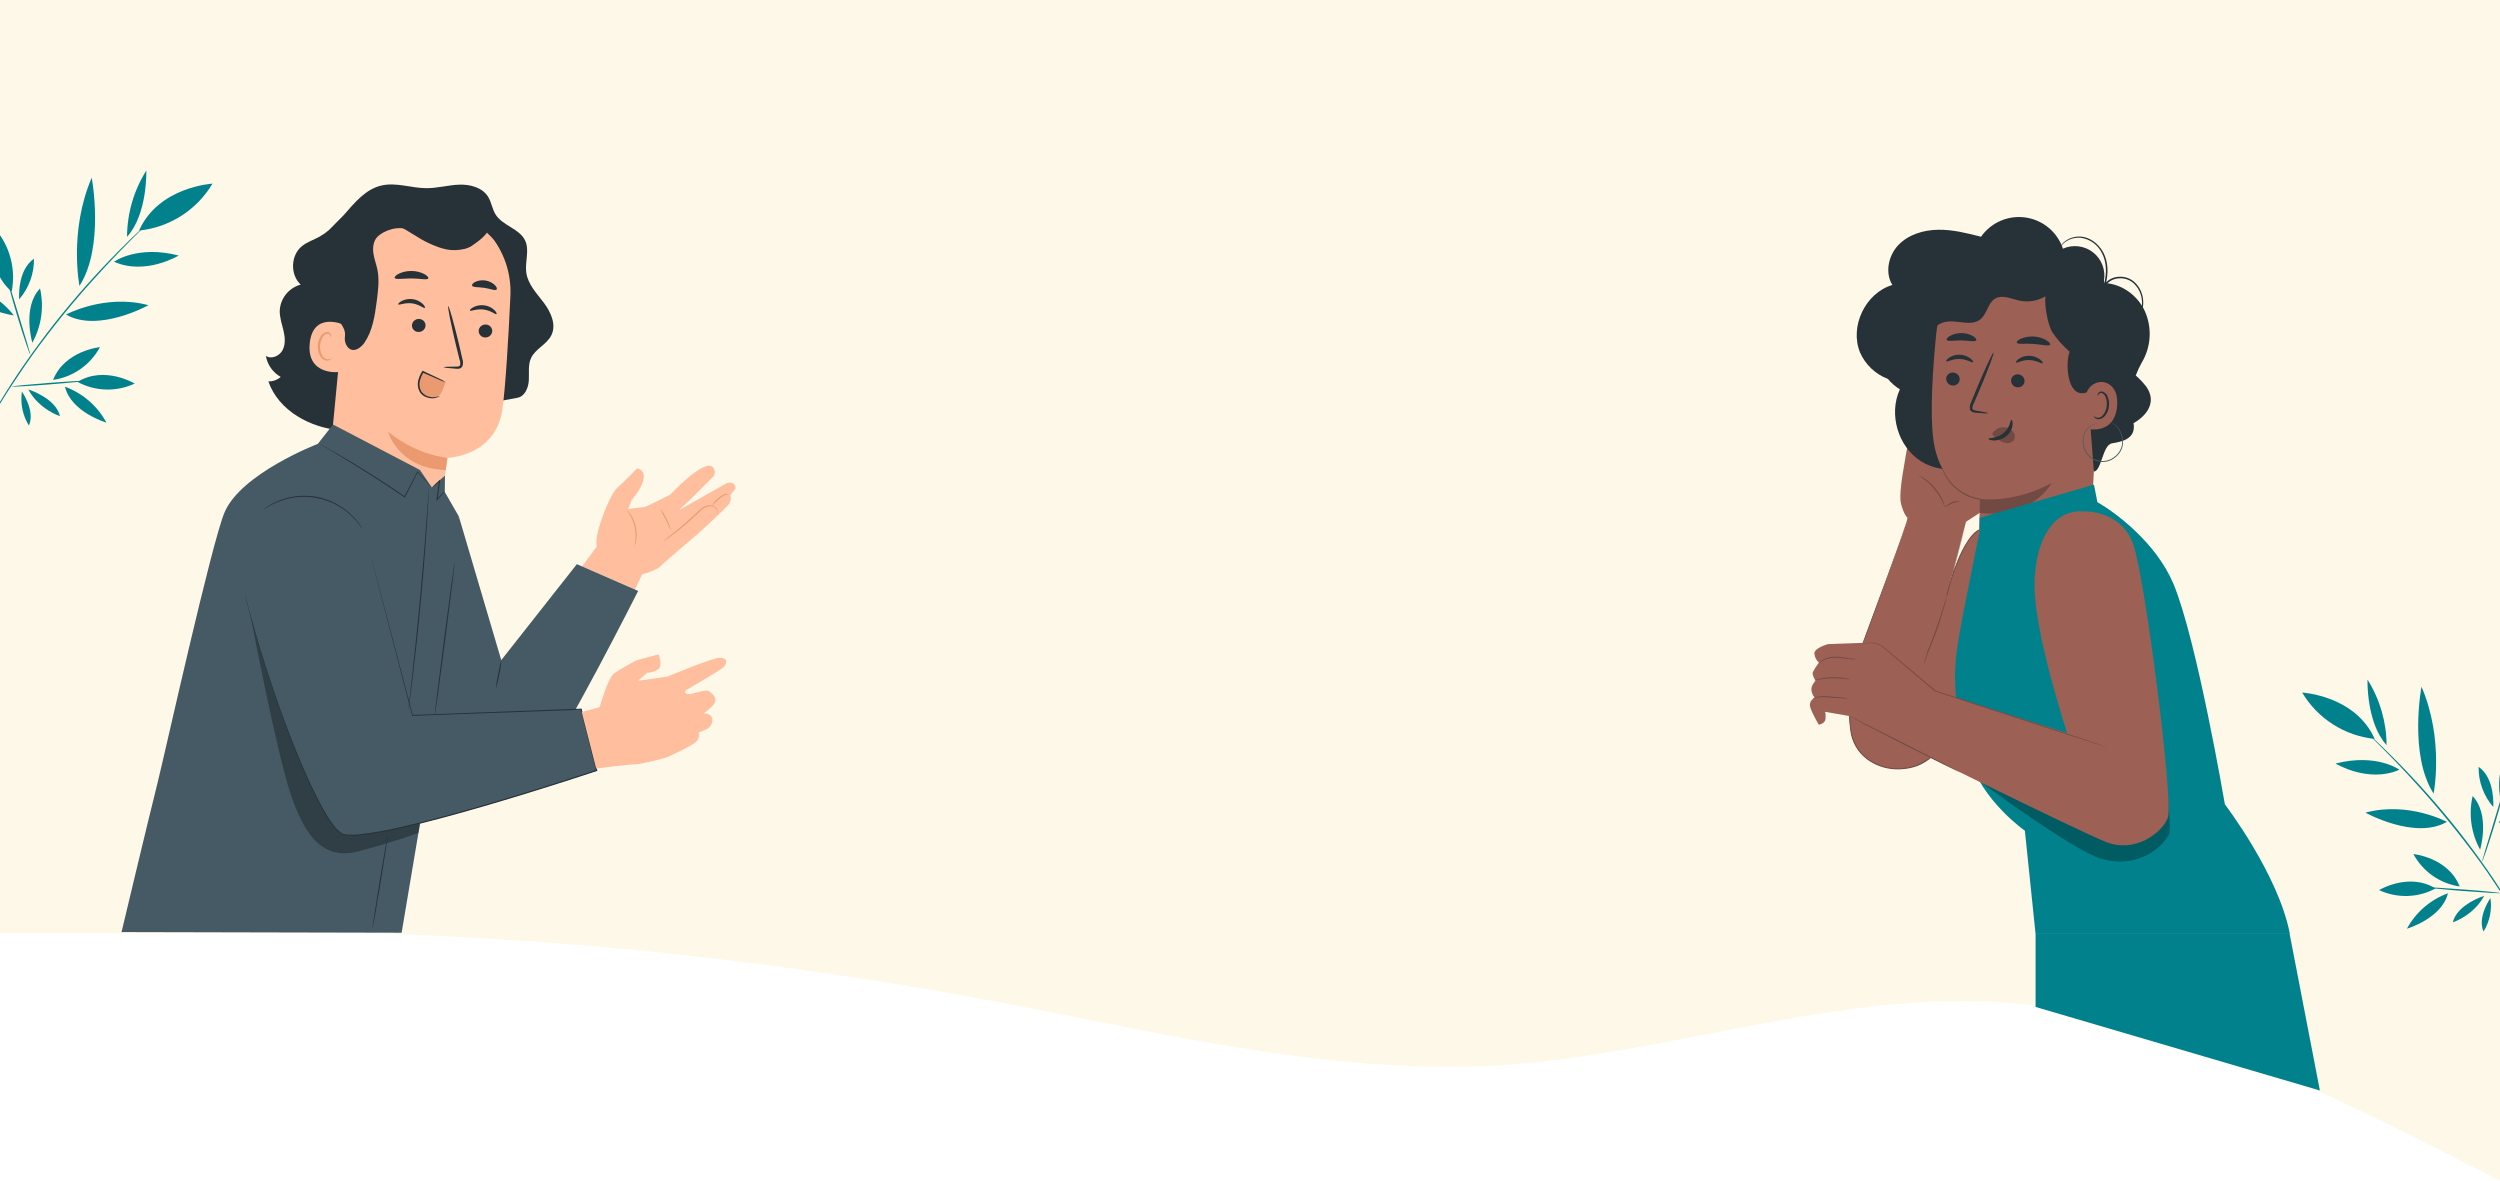 <svg width="1152" height="544" viewBox="0 0 1152 544" fill="none" xmlns="http://www.w3.org/2000/svg">
<path opacity="0.15" fill-rule="evenodd" clip-rule="evenodd" d="M1152 0H0V428V430H172.152C191.141 430.687 210.77 431.609 230.4 432.848C307.2 437.516 384 447.484 460.8 461.848C472.816 464.138 484.831 466.536 496.847 468.933C561.631 481.859 626.416 494.785 691.2 490.848C723.18 488.83 755.16 482.623 787.14 476.416C831.96 467.718 876.78 459.019 921.6 461.848C997.03 466.432 1072.46 504.105 1111.51 523.607C1112.22 523.961 1112.91 524.31 1113.6 524.652L1152 544V430V428V0Z" fill="#F7CF6A"/>
<path d="M250.572 139.477C247.302 135.157 243.242 130.987 242.512 125.627C241.822 120.697 244.092 115.367 241.992 110.867C239.412 105.317 231.652 104.067 228.382 98.867C226.802 96.356 226.492 93.216 224.932 90.697C222.282 86.397 216.662 84.906 211.622 85.087C206.582 85.266 201.622 86.716 196.572 86.707C189.642 86.707 182.692 83.947 175.932 85.447C168.472 87.117 163.542 93.257 158.342 99.177L151.572 106.017C150.218 107.176 148.754 108.201 147.202 109.077C144.482 110.577 141.412 111.527 139.022 113.517C133.902 117.767 133.672 126.637 138.572 131.147C135.872 131.875 133.475 133.448 131.734 135.636C129.992 137.824 128.996 140.512 128.892 143.307C128.892 146.387 129.892 149.307 130.622 152.307C131.352 155.307 131.622 158.587 130.232 161.307C128.842 164.027 125.082 165.697 122.512 164.007C122.863 166.026 123.658 167.943 124.841 169.617C126.024 171.291 127.565 172.681 129.352 173.687C127.784 175.068 125.751 175.804 123.662 175.747C128.322 189.267 143.042 197.247 157.312 198.327C171.582 199.407 185.622 194.957 199.232 190.557L238.362 183.307C241.792 182.767 243.482 178.767 243.682 175.307C243.882 171.847 243.252 168.177 244.682 165.037C246.682 160.717 252.002 158.727 254.082 154.447C256.482 149.587 253.802 143.787 250.572 139.477Z" fill="#263238"/>
<path d="M157.161 168.167C154.981 159.287 152.851 150.347 152.231 141.167C151.611 131.987 152.591 122.667 156.401 114.357C156.981 113.097 161.721 104.707 163.091 104.947C164.091 105.117 160.941 113.037 161.371 113.947C165.511 122.447 166.071 132.337 164.621 141.677C163.123 150.746 160.621 159.621 157.161 168.137" fill="#263238"/>
<path d="M199.47 93.727L197.36 93.457C174.49 91.867 160.36 110.407 159.42 133.317L151.9 211.867C151.244 218.709 153.239 225.543 157.474 230.958C161.709 236.372 167.861 239.955 174.66 240.967C178.18 241.49 181.77 241.308 185.219 240.431C188.668 239.555 191.909 238.001 194.753 235.861C197.596 233.721 199.986 231.037 201.783 227.965C203.58 224.893 204.748 221.494 205.22 217.967C205.76 213.857 206.16 210.967 206.17 210.967C206.18 210.967 228.43 210.377 231.5 188.587C232.98 178.067 234.27 156.147 235.2 136.297C235.678 126.01 232.269 115.921 225.649 108.034C219.029 100.146 209.683 95.039 199.47 93.727V93.727Z" fill="#FFBE9D"/>
<path d="M206.17 210.967C206.17 210.967 192.31 209.967 178.84 198.967C178.84 198.967 183.37 215.787 205.4 216.607L206.17 210.967Z" fill="#EB996E"/>
<path d="M226.819 152.747C226.723 153.558 226.314 154.3 225.679 154.814C225.043 155.328 224.232 155.573 223.419 155.497C223.021 155.477 222.631 155.379 222.272 155.208C221.912 155.037 221.591 154.796 221.325 154.499C221.06 154.202 220.857 153.855 220.727 153.479C220.597 153.102 220.543 152.704 220.569 152.307C220.662 151.493 221.07 150.749 221.706 150.233C222.341 149.717 223.154 149.471 223.969 149.547C224.367 149.566 224.758 149.664 225.118 149.836C225.478 150.008 225.801 150.25 226.066 150.548C226.331 150.846 226.535 151.194 226.664 151.571C226.793 151.949 226.846 152.348 226.819 152.747V152.747Z" fill="#263238"/>
<path d="M228.8 144.757C228.36 145.107 226.23 143.057 222.87 142.637C219.51 142.217 216.87 143.577 216.53 143.127C216.38 142.917 216.87 142.237 218.04 141.597C219.62 140.775 221.416 140.464 223.18 140.707C224.923 140.924 226.552 141.691 227.83 142.897C228.76 143.817 229.01 144.597 228.8 144.757Z" fill="#263238"/>
<path d="M196.081 150.217C195.983 151.029 195.571 151.771 194.935 152.284C194.298 152.798 193.485 153.043 192.671 152.967C192.27 152.948 191.878 152.849 191.516 152.675C191.155 152.502 190.832 152.258 190.566 151.958C190.3 151.658 190.098 151.308 189.97 150.928C189.842 150.548 189.791 150.146 189.821 149.747C189.919 148.935 190.328 148.194 190.963 147.679C191.597 147.164 192.407 146.916 193.221 146.987C193.623 147.004 194.018 147.102 194.381 147.276C194.744 147.449 195.069 147.693 195.336 147.995C195.603 148.296 195.806 148.648 195.934 149.03C196.062 149.412 196.112 149.815 196.081 150.217V150.217Z" fill="#263238"/>
<path d="M195.781 141.897C195.341 142.257 193.201 140.207 189.851 139.787C186.501 139.367 183.851 140.727 183.511 140.267C183.361 140.067 183.841 139.387 185.021 138.737C186.603 137.92 188.397 137.609 190.161 137.847C191.903 138.069 193.53 138.835 194.811 140.037C195.741 140.967 195.991 141.747 195.781 141.897Z" fill="#263238"/>
<path d="M204.512 169.207C204.512 169.017 206.652 168.927 210.082 168.927C210.952 168.927 211.782 168.877 212.002 168.317C212.187 167.438 212.1 166.524 211.752 165.697C211.212 163.53 210.648 161.25 210.062 158.857C207.732 149.127 206.162 141.167 206.552 141.077C206.942 140.987 209.152 148.797 211.482 158.537C212.035 160.93 212.562 163.22 213.062 165.407C213.461 166.508 213.461 167.715 213.062 168.817C212.898 169.103 212.672 169.348 212.4 169.535C212.128 169.722 211.818 169.846 211.492 169.897C211 169.956 210.503 169.956 210.012 169.897C206.572 169.657 204.502 169.397 204.512 169.207Z" fill="#263238"/>
<path d="M197.339 128.307C196.889 129.177 193.599 128.307 189.609 128.307C185.619 128.307 182.289 128.937 181.879 128.057C181.689 127.637 182.359 126.847 183.749 126.127C185.597 125.25 187.625 124.822 189.669 124.877C191.722 124.875 193.745 125.365 195.569 126.307C196.899 127.047 197.569 127.857 197.339 128.307Z" fill="#263238"/>
<path d="M228.841 133.427C228.161 134.117 225.951 133.027 223.181 132.637C220.411 132.247 217.981 132.487 217.541 131.637C217.351 131.217 217.821 130.507 218.941 129.917C220.432 129.227 222.094 128.997 223.717 129.255C225.339 129.514 226.848 130.248 228.051 131.367C228.931 132.307 229.151 133.097 228.841 133.427Z" fill="#263238"/>
<path d="M158.569 149.697C158.219 149.487 144.149 143.347 142.709 158.317C141.269 173.287 156.609 171.657 156.709 171.227C156.809 170.797 158.569 149.697 158.569 149.697Z" fill="#FFBE9D"/>
<path d="M152.618 165.117C152.558 165.057 152.338 165.267 151.878 165.427C151.235 165.633 150.536 165.583 149.928 165.287C148.398 164.547 147.308 161.907 147.498 159.207C147.581 157.917 147.953 156.662 148.588 155.537C148.772 155.082 149.064 154.68 149.438 154.364C149.813 154.049 150.259 153.83 150.738 153.727C151.045 153.675 151.361 153.733 151.629 153.89C151.898 154.048 152.103 154.294 152.208 154.587C152.368 155.027 152.208 155.317 152.328 155.347C152.448 155.377 152.668 155.127 152.608 154.497C152.562 154.115 152.386 153.762 152.108 153.497C151.724 153.147 151.218 152.96 150.698 152.977C150.072 153.041 149.473 153.266 148.958 153.628C148.444 153.99 148.03 154.479 147.758 155.047C146.996 156.28 146.547 157.68 146.448 159.127C146.258 162.127 147.528 165.127 149.638 165.967C150.029 166.12 150.449 166.184 150.868 166.155C151.286 166.126 151.693 166.003 152.058 165.797C152.568 165.467 152.668 165.147 152.618 165.117Z" fill="#EB996E"/>
<path d="M227.652 110.427C230.192 109.297 223.032 100.997 217.312 97.777C208.652 92.907 195.112 89.187 186.602 90.827C176.352 92.827 167.602 97.047 161.792 105.717C155.982 114.387 153.162 124.827 152.552 135.237C152.372 138.417 152.412 141.757 153.872 144.587C155.672 148.077 159.512 150.517 158.942 155.077C158.686 156.737 159.099 158.431 160.092 159.787C162.582 162.947 166.182 160.497 167.962 157.877C171.762 152.297 172.742 145.317 173.622 138.617C174.242 133.847 174.862 128.987 173.912 124.277C173.392 121.717 172.422 119.277 172.052 116.657C171.682 114.037 172.052 111.207 173.762 109.267C174.169 108.856 174.61 108.482 175.082 108.147C177.331 106.504 179.978 105.49 182.749 105.207C185.52 104.924 188.316 105.383 190.852 106.537C199.032 110.257 213.062 115.977 217.082 113.437C222.852 109.787 224.382 107.217 224.382 107.217L227.652 110.427Z" fill="#263238"/>
<path d="M187.57 88.856C196.04 86.856 205.41 87.776 212.77 92.447C216.68 94.927 220.08 98.647 220.94 103.187C221.8 107.727 219.43 113.037 215.01 114.407L214.7 114.567C208.12 116.157 204.04 114.937 197.85 112.177C192.65 109.857 188.16 106.127 182.95 103.827C177.358 101.381 171.164 100.661 165.16 101.757C171.45 95.737 179.08 90.897 187.57 88.856Z" fill="#263238"/>
<path d="M194.881 171.307C193.947 172.777 193.315 174.419 193.021 176.137C192.878 176.995 192.911 177.874 193.117 178.719C193.323 179.565 193.699 180.36 194.221 181.057C195.385 182.351 197.005 183.146 198.741 183.277H198.791C199.837 183.376 200.886 183.13 201.78 182.578C202.673 182.025 203.362 181.196 203.741 180.217L205.381 176.067C202.571 174.837 197.721 172.547 194.881 171.307Z" fill="#EB996E"/>
<path d="M202.778 182.667C202.407 182.843 202.018 182.981 201.618 183.077C201.158 183.242 200.687 183.376 200.208 183.477C199.547 183.596 198.87 183.596 198.208 183.477C197.414 183.372 196.641 183.142 195.918 182.797C195.06 182.403 194.312 181.806 193.738 181.057C193.137 180.166 192.743 179.153 192.585 178.09C192.428 177.027 192.511 175.943 192.828 174.917C193.208 173.573 193.777 172.29 194.518 171.107L194.698 170.807L194.998 170.947C197.998 172.347 200.628 173.587 202.468 174.497C203.477 174.925 204.441 175.451 205.348 176.067C204.284 175.802 203.251 175.424 202.268 174.937C200.378 174.157 197.738 173.007 194.698 171.647L195.178 171.497C194.491 172.628 193.956 173.845 193.588 175.117C193.301 176.033 193.219 177.002 193.347 177.954C193.474 178.906 193.81 179.818 194.328 180.627C195.326 181.868 196.754 182.689 198.328 182.927C198.926 183.054 199.539 183.091 200.148 183.037C200.678 182.977 201.148 182.847 201.538 182.767C201.939 182.643 202.362 182.609 202.778 182.667V182.667Z" fill="#263238"/>
<path d="M268.23 261.017L274.97 251.897C274.97 251.897 274.28 249.317 275.83 243.777C277.38 238.237 281.28 227.557 284.77 224.477C288.26 221.397 293.6 215.847 293.6 215.847C293.6 215.847 297.5 216.257 296.48 220.987C295.46 225.717 291.14 230.227 291.14 230.227L289.49 234.537L297.49 233.537L308.79 227.997C308.79 227.997 325.79 209.717 328.91 215.877C329.221 216.406 329.384 217.008 329.384 217.622C329.384 218.235 329.221 218.837 328.91 219.367L318.85 229.427L312.69 235.177L334.86 222.657C334.86 222.657 338.86 221.217 338.91 225.117L336.51 228.197C336.74 228.826 336.822 229.5 336.749 230.166C336.676 230.832 336.451 231.472 336.09 232.037C334.86 233.947 321.72 245.857 321.72 245.857C321.72 245.857 307.09 258.177 304.65 260.647C302.21 263.117 295.91 264.647 295.91 264.647L292.57 271.657L268.23 261.017Z" fill="#FFBE9D"/>
<path d="M330.57 237.187C330.68 236.769 330.714 236.336 330.67 235.907C330.577 235.334 330.327 234.799 329.947 234.361C329.567 233.923 329.073 233.599 328.52 233.427C327.678 233.231 326.801 233.238 325.962 233.444C325.123 233.651 324.344 234.053 323.69 234.617C322.863 235.26 322.082 235.958 321.35 236.707C320.55 237.467 319.73 238.257 318.86 239.037C315.42 242.197 312.11 244.847 309.66 246.677C308.43 247.597 307.42 248.307 306.66 248.787C306.304 249.055 305.922 249.286 305.52 249.477C305.826 249.16 306.161 248.873 306.52 248.617L309.36 246.387C311.75 244.487 315.01 241.807 318.44 238.657L320.92 236.337C321.676 235.582 322.481 234.877 323.33 234.227C324.047 233.63 324.898 233.214 325.81 233.014C326.721 232.814 327.668 232.836 328.57 233.077C329.261 233.311 329.856 233.768 330.26 234.377C330.564 234.823 330.753 235.339 330.81 235.877C330.841 236.216 330.793 236.559 330.67 236.877C330.57 237.097 330.57 237.197 330.57 237.187Z" fill="#EB996E"/>
<path d="M335.93 228.227C335.537 227.987 335.077 227.885 334.62 227.937C333.542 228.316 332.55 228.904 331.7 229.667C329.54 231.337 328.22 233.157 328.09 233.067C328.856 231.545 329.986 230.236 331.38 229.257C331.895 228.846 332.439 228.475 333.01 228.147C333.483 227.837 334.019 227.639 334.58 227.567C334.975 227.535 335.368 227.645 335.69 227.877C335.9 228.057 335.95 228.207 335.93 228.227Z" fill="#EB996E"/>
<path d="M309.319 244.507C309.179 244.557 308.149 242.187 306.739 239.347C305.804 237.668 304.956 235.943 304.199 234.177C306.484 237.302 308.215 240.796 309.319 244.507V244.507Z" fill="#EB996E"/>
<path d="M292.381 251.567C292.291 251.567 292.561 250.567 292.751 249.027C292.992 246.999 292.904 244.946 292.491 242.947C292.064 240.945 291.322 239.025 290.291 237.257C289.491 235.907 288.861 235.147 288.931 235.087C289.592 235.659 290.156 236.334 290.601 237.087C292.926 240.625 293.826 244.912 293.121 249.087C293.009 249.948 292.759 250.785 292.381 251.567V251.567Z" fill="#EB996E"/>
<path d="M153.45 195.617L146.45 204.527C146.45 204.527 110.98 218.157 103.45 236.157C97.45 250.437 76.07 346.797 72.69 360.367C67.69 380.367 56 429.497 56 429.497L185.07 429.797L204.51 314.307L211.44 237.987L204.96 226.717L205.03 219.157L198.97 224.607L193.51 216.557L153.45 195.617Z" fill="#455A64"/>
<path opacity="0.3" d="M115.172 282.307C115.172 282.307 126.912 344.557 133.772 365.407C140.632 386.257 149.422 396.457 165.392 392.257C181.362 388.057 192.872 383.797 192.872 383.797L196.142 364.367L115.172 282.307Z" fill="black"/>
<path d="M137.46 222.547C137.46 222.547 101.96 227.747 112.7 272.697C123.44 317.647 146.5 377.297 157.24 384.057C167.98 390.817 274.97 355.057 274.97 355.057L267.81 326.817L190.04 329.697L173.15 264.907C171.233 253.465 166.187 242.777 158.57 234.027C152.88 227.537 145.57 222.037 137.46 222.547Z" fill="#455A64"/>
<path d="M211.439 237.997L230.979 304.187L265.819 259.967L294.059 272.307C294.059 272.307 258.269 343.107 250.709 349.867C243.149 356.627 234.399 360.207 221.279 354.637C208.159 349.067 187.469 325.207 187.469 325.207L211.439 237.997Z" fill="#455A64"/>
<path d="M171.201 257.387C171.201 257.387 171.331 257.817 171.561 258.657L172.561 262.417C173.431 265.727 174.721 270.587 176.371 276.837C179.661 289.357 184.371 307.417 190.221 329.617L190.021 329.467L267.791 326.537H267.991L268.041 326.737L275.211 354.977L275.271 355.207L275.041 355.277C265.731 358.377 255.931 361.507 245.921 364.617C231.921 368.957 218.201 373.027 204.851 376.617C198.181 378.417 191.601 380.087 185.111 381.557C178.778 383.074 172.36 384.209 165.891 384.957C164.309 385.116 162.719 385.176 161.131 385.137C160.338 385.115 159.549 385.028 158.771 384.877C157.968 384.742 157.216 384.397 156.591 383.877C155.371 382.903 154.288 381.769 153.371 380.507C152.441 379.287 151.591 378.027 150.791 376.747C149.171 374.197 147.791 371.587 146.411 368.997C145.031 366.407 143.831 363.807 142.621 361.247C137.901 350.977 134.061 341.177 130.741 332.157C124.131 314.157 119.661 299.217 116.741 288.867C113.821 278.517 112.641 272.707 112.641 272.707C112.641 272.707 112.741 273.057 112.921 273.767C113.101 274.477 113.371 275.517 113.711 276.877C114.431 279.617 115.471 283.657 116.941 288.817C119.861 299.147 124.381 314.027 131.041 332.037C134.371 341.037 138.231 350.827 142.971 361.037C144.171 363.587 145.401 366.177 146.751 368.757C148.101 371.337 149.521 373.937 151.121 376.477C151.921 377.737 152.771 378.997 153.691 380.197C154.581 381.423 155.634 382.523 156.821 383.467C157.389 383.951 158.082 384.266 158.821 384.377C159.572 384.529 160.334 384.616 161.101 384.637C162.666 384.668 164.233 384.604 165.791 384.447C172.24 383.697 178.638 382.562 184.951 381.047C191.431 379.577 198.001 377.897 204.671 376.097C218.011 372.497 231.731 368.427 245.721 364.097C255.721 360.997 265.531 357.857 274.831 354.767L274.661 355.077L267.571 326.847L267.821 327.037L190.041 329.867H189.891V329.717C184.131 307.497 179.451 289.417 176.211 276.887C174.601 270.637 173.351 265.767 172.501 262.447L171.501 258.677C171.291 257.827 171.201 257.387 171.201 257.387Z" fill="#263238"/>
<path d="M121.078 235.037C121.078 235.037 121.208 234.897 121.488 234.677C121.768 234.457 122.158 234.127 122.718 233.767C124.293 232.7 125.967 231.789 127.718 231.047C133.498 228.553 139.887 227.829 146.078 228.967C152.251 230.196 157.924 233.219 162.388 237.657C163.731 238.989 164.94 240.449 165.998 242.017C166.378 242.557 166.628 243.017 166.808 243.317C166.909 243.467 166.992 243.628 167.058 243.797C167.058 243.797 166.618 243.207 165.828 242.137C161.646 236.308 155.61 232.071 148.707 230.119C141.805 228.166 134.444 228.613 127.828 231.387C126.091 232.091 124.418 232.944 122.828 233.937C121.708 234.647 121.108 235.067 121.078 235.037Z" fill="#263238"/>
<path d="M198.971 224.617C198.787 224.48 198.619 224.322 198.471 224.147L197.131 222.737L192.251 217.477H192.551L186.701 229.037L186.581 229.287L186.351 229.137C183.351 227.137 180.101 224.927 176.671 222.687C168.721 217.497 161.391 212.987 156.061 209.777L149.741 205.987L148.021 204.987C147.814 204.879 147.619 204.748 147.441 204.597C147.663 204.679 147.877 204.779 148.081 204.897L149.841 205.897C151.361 206.737 153.561 207.967 156.251 209.537C161.631 212.667 168.991 217.137 176.951 222.327C180.391 224.577 183.661 226.767 186.621 228.807L186.271 228.897C188.541 224.517 190.561 220.597 192.271 217.387L192.391 217.147L192.561 217.347L197.321 222.727L198.591 224.197C198.729 224.326 198.856 224.466 198.971 224.617V224.617Z" fill="#263238"/>
<path d="M209.569 258.907C209.709 258.907 207.769 274.697 205.239 294.127C202.709 313.557 200.569 329.307 200.369 329.307C200.169 329.307 202.169 313.516 204.699 294.076C207.229 274.636 209.389 258.887 209.569 258.907Z" fill="#263238"/>
<path d="M204.96 226.367C204.72 226.794 204.424 227.187 204.08 227.537C203.48 228.237 202.61 229.227 201.57 230.377L201.07 230.937L201.17 230.187C201.33 228.937 201.5 227.557 201.69 226.087C201.92 224.457 202.13 222.927 202.33 221.547L202.7 221.747C201.538 222.839 200.294 223.842 198.98 224.747C200.035 223.54 201.178 222.413 202.4 221.377L202.85 220.957L202.78 221.567C202.6 222.947 202.41 224.487 202.2 226.117C202 227.577 201.81 228.957 201.63 230.217L201.23 230.027C202.3 228.897 203.23 227.957 203.87 227.307C204.196 226.952 204.562 226.636 204.96 226.367Z" fill="#263238"/>
<path d="M228.57 317.247C228.675 315.025 229.011 312.819 229.57 310.667C229.941 308.483 230.425 306.32 231.02 304.187C230.932 306.406 230.617 308.611 230.08 310.767C229.694 312.952 229.19 315.115 228.57 317.247V317.247Z" fill="#263238"/>
<path d="M188.159 327.537C188.15 327.447 188.15 327.356 188.159 327.267C188.159 327.067 188.159 326.807 188.229 326.497C188.309 325.767 188.409 324.767 188.549 323.497C188.849 320.857 189.269 317.117 189.789 312.497C190.789 303.227 192.199 290.407 193.509 276.227C194.819 262.047 195.829 249.227 196.509 239.877C196.849 235.257 197.119 231.497 197.319 228.877C197.409 227.607 197.489 226.607 197.549 225.877C197.549 225.557 197.549 225.307 197.619 225.097C197.609 225.01 197.609 224.923 197.619 224.837C197.637 224.926 197.637 225.017 197.619 225.107C197.619 225.307 197.619 225.567 197.619 225.887C197.619 226.607 197.539 227.617 197.489 228.887C197.359 231.497 197.149 235.267 196.849 239.887C196.259 249.197 195.309 262.067 193.999 276.257C192.689 290.447 191.259 303.257 190.129 312.527C189.559 317.157 189.129 320.907 188.719 323.527C188.539 324.787 188.399 325.787 188.299 326.527C188.249 326.837 188.209 327.097 188.179 327.297C188.182 327.377 188.175 327.458 188.159 327.537Z" fill="#263238"/>
<path d="M171.572 428.307C171.432 428.307 172.932 418.377 174.922 406.177C176.912 393.977 178.652 384.107 178.792 384.177C178.932 384.247 177.432 394.107 175.442 406.297C173.452 418.487 171.692 428.357 171.572 428.307Z" fill="#263238"/>
<path d="M276.33 325.857C276.33 325.857 280.13 312.367 283.02 310.247C286.379 308.065 289.851 306.062 293.42 304.247L303.42 301.547C303.42 301.547 305.54 306.547 303.42 308.287C301.903 309.38 300.09 309.987 298.22 310.027L293.98 313.687L307.66 311.757C307.66 311.757 328.28 303.087 331.74 303.087C335.2 303.087 335.21 305.597 333.48 307.327C331.75 309.057 315.95 318.117 315.95 318.117C315.95 318.117 314.95 319.657 317.1 319.857C319.25 320.057 325.39 317.157 327.1 318.697C328.81 320.237 330.95 322.337 328.64 324.857C327.32 326.313 325.833 327.608 324.21 328.717C324.21 328.717 328.06 328.527 328.26 331.607C328.278 332.525 328.034 333.43 327.556 334.215C327.077 334.999 326.385 335.631 325.56 336.037L321.9 337.577C322.114 338.23 322.155 338.928 322.02 339.602C321.885 340.277 321.579 340.905 321.13 341.427C319.59 343.547 306.87 349.137 306.87 349.137C306.87 349.137 295.7 352.217 292.61 352.217C289.52 352.217 274.71 354.137 274.71 354.137L268.07 328.137L276.33 325.857Z" fill="#FFBE9D"/>
<path d="M882.193 200.627C882.193 200.627 878.923 204.627 878.593 207.517C878.263 210.407 874.663 226.787 875.973 232.027C877.283 237.267 878.973 238.617 878.973 238.617L905.773 240.527L912.313 236.277L914.923 220.577L882.193 200.627Z" fill="#9D6054"/>
<path d="M878.945 238.617C879.585 240.117 859.495 293.217 856.895 300.727C854.295 308.237 850.535 325.187 853.135 338.177C855.735 351.167 870.585 357.547 883.575 352.637C896.565 347.727 912.195 319.637 912.195 319.637L914.895 243.917C914.895 243.917 911.055 241.917 905.565 251.417C900.075 260.917 897.055 274.417 897.055 274.417L906.415 238.617H878.945Z" fill="#9D6054"/>
<path d="M906.063 240.317C906.063 240.317 906.063 240.517 905.933 240.907C905.803 241.297 905.683 241.907 905.493 242.637C905.103 244.167 904.493 246.407 903.773 249.327C902.243 255.177 900.013 263.707 897.213 274.457L896.903 274.387C898.207 268.781 899.963 263.29 902.153 257.967C903.373 254.936 904.876 252.026 906.643 249.277C907.568 247.803 908.685 246.458 909.963 245.277C910.637 244.677 911.399 244.185 912.223 243.817C913.088 243.4 914.083 243.339 914.993 243.647H915.113V243.797C914.343 265.537 913.433 291.467 912.453 319.527V319.707V319.757C909.305 325.289 905.835 330.631 902.063 335.757C898.734 340.424 894.901 344.71 890.633 348.537C888.532 350.437 886.111 351.951 883.483 353.007C880.856 353.936 878.098 354.443 875.313 354.507C869.856 354.724 864.492 353.053 860.123 349.777C858.064 348.184 856.342 346.199 855.055 343.937C853.767 341.675 852.941 339.18 852.623 336.597C852.247 334.138 852.054 331.655 852.043 329.167C852.018 326.754 852.115 324.341 852.333 321.937C852.745 317.34 853.483 312.779 854.543 308.287C855.053 306.107 855.623 303.987 856.273 301.937C856.923 299.887 857.693 297.937 858.403 295.937C859.836 292.057 861.213 288.337 862.533 284.777C867.813 270.577 872.063 259.067 874.903 251.087C876.323 247.087 877.403 243.987 878.083 241.867C878.503 240.813 878.791 239.712 878.943 238.587C879.233 238.587 877.893 243.157 875.093 251.157C872.293 259.157 868.093 270.687 862.883 284.907L858.773 296.067C858.073 298.017 857.323 299.987 856.673 302.067C856.023 304.147 855.473 306.227 854.963 308.387C853.919 312.864 853.19 317.408 852.783 321.987C852.572 324.378 852.482 326.777 852.513 329.177C852.522 331.639 852.719 334.096 853.103 336.527C853.409 339.051 854.213 341.488 855.47 343.697C856.727 345.907 858.41 347.844 860.423 349.397C864.71 352.597 869.968 354.222 875.313 353.997C878.044 353.913 880.744 353.396 883.313 352.467C885.885 351.43 888.255 349.947 890.313 348.087C894.549 344.278 898.358 340.02 901.673 335.387C905.428 330.287 908.881 324.972 912.013 319.467V319.587C913.013 291.537 914.013 265.587 914.763 243.867L914.873 244.057C914.074 243.821 913.215 243.889 912.463 244.247C911.683 244.595 910.961 245.06 910.323 245.627C909.071 246.771 907.972 248.072 907.053 249.497C905.3 252.223 903.803 255.105 902.583 258.107C900.39 263.409 898.621 268.876 897.293 274.457L896.983 274.377C899.853 263.647 902.123 255.127 903.683 249.277C904.473 246.377 905.083 244.137 905.493 242.607C905.703 241.867 905.853 241.297 905.963 240.897C906.073 240.497 906.063 240.317 906.063 240.317Z" fill="#724A44"/>
<path d="M886.445 306.267C886.575 305.571 886.759 304.885 886.995 304.217C887.425 302.817 887.995 300.987 888.675 298.807L889.075 298.947C888.865 299.527 888.645 300.137 888.425 300.767L887.995 300.597C888.995 298.207 890.105 295.397 891.215 292.387C892.995 287.587 894.425 283.177 895.405 279.967L896.565 276.167C896.681 275.694 896.838 275.232 897.035 274.787C896.996 275.272 896.905 275.751 896.765 276.217C896.545 277.137 896.215 278.457 895.765 280.077C894.865 283.307 893.485 287.757 891.705 292.567C890.585 295.567 889.445 298.397 888.415 300.777L887.995 300.607L888.685 298.797L889.075 298.937L887.225 304.287C887.015 304.966 886.754 305.628 886.445 306.267V306.267Z" fill="#724A44"/>
<path d="M896.185 233.707C896.095 233.707 895.745 232.707 894.995 231.127C893.036 227.003 890.093 223.424 886.425 220.707C885.015 219.707 884.075 219.137 884.115 219.057C884.365 219.116 884.605 219.214 884.825 219.347C885.45 219.662 886.054 220.016 886.635 220.407C888.555 221.689 890.279 223.241 891.755 225.017C893.222 226.8 894.428 228.783 895.335 230.907C895.607 231.559 895.837 232.227 896.025 232.907C896.127 233.162 896.181 233.433 896.185 233.707Z" fill="#724A44"/>
<path d="M903.035 231.217C903.035 231.407 901.315 231.147 899.485 231.967C898.702 232.342 897.937 232.756 897.195 233.207C896.605 233.547 896.195 233.727 896.195 233.667C896.195 233.607 896.465 233.317 897.005 232.907C897.707 232.346 898.472 231.87 899.285 231.487C900.121 231.116 901.032 230.945 901.945 230.987C902.635 231.027 903.045 231.147 903.035 231.217Z" fill="#724A44"/>
<path d="M871.995 131.317C868.485 125.617 870.175 117.697 874.815 112.867C879.455 108.037 886.395 105.977 893.085 105.867C899.775 105.757 906.365 107.437 912.855 109.087C915.127 105.852 918.252 103.31 921.882 101.745C925.512 100.18 929.506 99.653 933.418 100.223C937.33 100.793 941.007 102.438 944.04 104.974C947.072 107.51 949.342 110.838 950.595 114.587C952.852 113.581 955.34 113.21 957.792 113.514C960.244 113.817 962.566 114.784 964.51 116.309C966.453 117.835 967.943 119.862 968.82 122.171C969.697 124.481 969.927 126.986 969.485 129.417L941.765 144.877L919.315 207.157C911.315 216.827 895.835 219.267 885.205 212.557C874.575 205.847 870.205 190.837 875.455 179.427C873.371 178.136 871.513 176.511 869.955 174.617C867.116 173.54 864.519 171.909 862.315 169.82C860.111 167.731 858.343 165.225 857.115 162.447C852.175 150.467 859.565 134.997 871.995 131.317Z" fill="#263238"/>
<path d="M911.946 246.137C912.186 236.597 912.375 230.057 912.365 230.137C912.355 230.217 893.796 226.377 890.796 201.857C889.306 189.667 890.626 169.857 892.226 153.607C893.676 139.027 904.006 121.427 918.516 123.487L963.596 136.617C968.006 137.237 969.415 141.037 969.165 145.487L969.466 147.577L964.846 217.307L963.185 248.397C962.776 254.783 959.995 260.784 955.388 265.225C950.782 269.665 944.682 272.223 938.285 272.397V272.397C934.807 272.492 931.347 271.878 928.113 270.593C924.88 269.308 921.942 267.378 919.478 264.922C917.014 262.465 915.076 259.533 913.781 256.304C912.486 253.074 911.861 249.615 911.946 246.137Z" fill="#9D6054"/>
<path d="M896.804 174.377C896.766 175.192 897.048 175.989 897.59 176.598C898.132 177.208 898.891 177.581 899.704 177.637C900.1 177.681 900.501 177.646 900.883 177.534C901.265 177.422 901.621 177.235 901.93 176.983C902.239 176.732 902.495 176.422 902.683 176.07C902.871 175.719 902.987 175.334 903.024 174.937C903.063 174.123 902.781 173.325 902.239 172.716C901.697 172.107 900.938 171.734 900.124 171.677C899.728 171.633 899.328 171.668 898.945 171.78C898.563 171.893 898.207 172.08 897.898 172.331C897.589 172.582 897.333 172.893 897.145 173.244C896.958 173.595 896.842 173.981 896.804 174.377V174.377Z" fill="#263238"/>
<path d="M896.863 166.527C897.233 166.947 899.663 165.277 903.023 165.407C906.383 165.537 908.793 167.307 909.173 166.907C909.363 166.727 908.993 165.977 907.943 165.157C906.524 164.099 904.813 163.505 903.043 163.457C901.292 163.382 899.563 163.873 898.113 164.857C897.053 165.607 896.673 166.337 896.863 166.527Z" fill="#263238"/>
<path d="M926.695 175.207C926.656 176.022 926.938 176.819 927.48 177.428C928.022 178.038 928.781 178.411 929.595 178.467C929.991 178.511 930.391 178.476 930.774 178.364C931.156 178.252 931.512 178.065 931.821 177.813C932.13 177.562 932.386 177.252 932.574 176.9C932.762 176.549 932.878 176.164 932.915 175.767C932.953 174.953 932.672 174.155 932.13 173.546C931.588 172.937 930.828 172.564 930.015 172.507C929.619 172.463 929.218 172.498 928.836 172.61C928.454 172.723 928.098 172.91 927.789 173.161C927.48 173.412 927.224 173.723 927.036 174.074C926.848 174.425 926.732 174.811 926.695 175.207Z" fill="#263238"/>
<path d="M929.004 167.027C929.374 167.447 931.814 165.787 935.174 165.907C938.534 166.027 940.934 167.807 941.314 167.407C941.504 167.237 941.134 166.487 940.084 165.667C938.667 164.604 936.955 164.007 935.184 163.957C933.434 163.894 931.709 164.384 930.254 165.357C929.194 166.117 928.814 166.837 929.004 167.027Z" fill="#263238"/>
<path d="M916.112 190.397C916.112 190.207 914.052 189.777 910.682 189.217C909.822 189.097 909.022 188.897 908.892 188.307C908.851 187.418 909.085 186.538 909.562 185.787L912.332 179.337C916.192 170.147 919.022 162.587 918.652 162.437C918.282 162.287 914.842 169.607 910.982 178.787C910.056 181.054 909.169 183.217 908.322 185.277C907.745 186.296 907.543 187.485 907.752 188.637C907.865 188.945 908.048 189.222 908.285 189.447C908.523 189.673 908.809 189.84 909.122 189.937C909.592 190.087 910.08 190.174 910.572 190.197C913.972 190.497 916.092 190.597 916.112 190.397Z" fill="#263238"/>
<path d="M912.363 230.117C923.85 230.713 935.275 228.103 945.363 222.577C945.363 222.577 936.513 239.487 912.203 236.337L912.363 230.117Z" fill="#724A44"/>
<path d="M929.313 157.897C929.693 158.797 933.023 158.197 936.993 158.477C940.963 158.757 944.203 159.677 944.683 158.827C944.903 158.427 944.303 157.587 942.973 156.767C941.202 155.77 939.227 155.189 937.199 155.068C935.17 154.946 933.14 155.288 931.263 156.067C929.833 156.707 929.133 157.477 929.313 157.897Z" fill="#263238"/>
<path d="M897.105 156.707C897.785 157.487 900.555 156.797 903.845 156.877C907.135 156.957 909.915 157.607 910.595 156.877C910.885 156.497 910.475 155.717 909.275 154.947C907.627 153.988 905.752 153.488 903.845 153.497C901.946 153.443 900.068 153.91 898.415 154.847C897.225 155.547 896.815 156.317 897.105 156.707Z" fill="#263238"/>
<path d="M950.663 122.707C950.592 125.156 949.981 127.56 948.875 129.746C947.769 131.932 946.195 133.848 944.264 135.357C942.334 136.865 940.094 137.93 937.705 138.474C935.317 139.019 932.837 139.03 930.443 138.507C926.743 137.707 922.723 135.687 919.443 137.567C915.983 139.567 915.673 144.637 912.573 147.147C908.153 150.737 901.433 147.007 895.933 148.447C891.673 149.547 888.933 153.447 885.993 156.787C883.053 160.127 878.783 163.157 874.613 161.787C874.849 157.996 875.52 154.245 876.613 150.607C877.736 146.924 880.1 143.744 883.303 141.607C885.083 140.527 887.133 139.907 888.793 138.657C892.383 135.947 893.363 131.067 895.653 127.197C897.156 124.708 899.231 122.614 901.706 121.088C904.181 119.563 906.985 118.651 909.883 118.427C914.693 118.097 919.583 119.697 924.303 118.677C927.783 117.927 930.873 115.777 934.403 115.237C941.263 114.167 947.403 119.237 952.213 124.307" fill="#263238"/>
<path d="M928.524 131.707C931.614 130.937 937.934 129.167 939.654 126.567C943.414 120.927 949.814 117.207 956.214 117.777C959.526 118.146 962.63 119.578 965.06 121.858C967.49 124.139 969.116 127.145 969.694 130.427C977.444 130.747 984.854 135.867 988.334 143.327C990.036 147.131 990.789 151.291 990.53 155.451C990.27 159.61 989.005 163.644 986.844 167.207C985.812 169.078 984.913 171.02 984.154 173.017C985.95 174.594 987.591 176.338 989.054 178.227C995.954 188.417 983.144 194.987 983.144 194.987C984.384 202.417 977.534 203.557 973.144 204.297C968.914 205.007 968.344 217.157 964.844 217.297L962.074 180.537C961.594 180.815 961.07 181.008 960.524 181.107C952.264 182.687 951.724 166.657 953.704 162.107C950.699 159.48 948.035 156.487 945.774 153.197C943.624 149.777 941.944 140.597 942.564 136.517C939.604 136.607 927.174 132.037 928.524 131.707Z" fill="#263238"/>
<path d="M961.164 182.707C961.594 177.527 967.364 174.257 971.774 177.007C974.194 178.517 975.984 181.447 975.574 186.947C974.474 201.607 959.984 197.487 959.984 197.057C959.994 196.707 960.654 188.707 961.164 182.707Z" fill="#9D6054"/>
<path d="M964.883 191.787C964.953 191.787 965.123 191.987 965.543 192.217C966.128 192.524 966.809 192.592 967.443 192.407C969.033 191.947 970.523 189.587 970.793 186.947C970.924 185.693 970.773 184.426 970.353 183.237C970.245 182.77 970.028 182.336 969.718 181.971C969.408 181.606 969.016 181.32 968.573 181.137C968.285 181.039 967.971 181.044 967.687 181.152C967.402 181.26 967.164 181.463 967.013 181.727C966.793 182.117 966.863 182.417 966.783 182.437C966.703 182.457 966.483 182.167 966.653 181.567C966.768 181.214 967.001 180.91 967.313 180.707C967.739 180.431 968.256 180.334 968.753 180.437C969.347 180.599 969.889 180.912 970.327 181.344C970.765 181.777 971.084 182.315 971.253 182.907C971.782 184.226 971.981 185.654 971.833 187.067C971.523 190.007 969.833 192.667 967.633 193.117C967.23 193.202 966.814 193.195 966.414 193.099C966.015 193.002 965.642 192.817 965.323 192.557C964.883 192.147 964.823 191.817 964.883 191.787Z" fill="#263238"/>
<path d="M981.574 151.627C981.806 151.486 982.018 151.314 982.204 151.117C982.763 150.588 983.287 150.023 983.774 149.427C985.607 147.219 986.855 144.584 987.404 141.767C987.757 139.802 987.668 137.784 987.144 135.857C986.55 133.621 985.329 131.601 983.624 130.037C982.673 129.17 981.559 128.501 980.347 128.068C979.135 127.636 977.849 127.448 976.564 127.517C975.172 127.549 973.806 127.903 972.574 128.552C971.342 129.201 970.278 130.127 969.464 131.257L970.154 131.577V131.417C971.734 126.127 971.484 120.417 969.094 116.137C966.704 111.857 962.614 109.287 958.934 109.037C957.492 108.922 956.041 109.096 954.668 109.549C953.294 110.002 952.024 110.726 950.934 111.677C950.359 112.203 949.855 112.801 949.434 113.457C949.286 113.686 949.166 113.931 949.074 114.187C949.674 113.353 950.365 112.588 951.134 111.907C953.32 110.144 956.109 109.307 958.904 109.577C960.94 109.871 962.875 110.651 964.544 111.853C966.214 113.054 967.569 114.64 968.494 116.477C970.734 120.567 970.964 126.047 969.434 131.207V131.357L968.794 133.657L970.124 131.657C970.875 130.63 971.851 129.788 972.978 129.197C974.105 128.605 975.352 128.281 976.624 128.247C977.812 128.178 979.001 128.345 980.123 128.738C981.246 129.131 982.279 129.742 983.164 130.537C984.785 132.001 985.957 133.894 986.544 135.997C987.073 137.832 987.189 139.762 986.884 141.647C986.395 144.397 985.253 146.99 983.554 149.207C982.314 150.827 981.524 151.577 981.574 151.627Z" fill="#263238"/>
<path d="M972.653 194.797C973.28 195.033 973.878 195.341 974.433 195.717C975.848 196.883 976.874 198.453 977.373 200.217C977.765 201.413 977.948 202.669 977.913 203.927C977.846 205.363 977.412 206.757 976.653 207.977C975.809 209.327 974.644 210.447 973.263 211.237C971.802 212.119 970.106 212.534 968.403 212.427C966.699 212.332 965.06 211.745 963.683 210.737C962.4 209.797 961.404 208.52 960.803 207.047C960.263 205.812 959.992 204.476 960.008 203.128C960.023 201.779 960.325 200.45 960.893 199.227C961.701 197.582 963.091 196.296 964.793 195.617C965.44 195.396 966.111 195.255 966.793 195.197C966.62 195.176 966.445 195.176 966.273 195.197C965.765 195.227 965.264 195.324 964.783 195.487C962.998 196.126 961.527 197.426 960.673 199.117C960.066 200.376 959.737 201.751 959.706 203.148C959.674 204.545 959.943 205.932 960.493 207.217C961.117 208.756 962.156 210.092 963.493 211.077C964.927 212.14 966.641 212.758 968.423 212.857C970.208 212.966 971.984 212.526 973.513 211.597C974.946 210.772 976.152 209.603 977.023 208.197C977.808 206.919 978.246 205.457 978.293 203.957C978.326 202.661 978.123 201.37 977.693 200.147C977.153 198.345 976.062 196.757 974.573 195.607C974.151 195.324 973.694 195.099 973.213 194.937L972.653 194.797Z" fill="#455A64"/>
<path d="M918.505 199.117C919.14 198.323 919.968 197.703 920.909 197.317C921.85 196.93 922.874 196.789 923.885 196.907C924.615 196.972 925.324 197.182 925.972 197.526C926.619 197.869 927.192 198.339 927.655 198.907C928.106 199.465 928.374 200.149 928.421 200.866C928.467 201.582 928.29 202.295 927.915 202.907C927.015 204.167 925.135 204.457 923.545 203.997C921.977 203.44 920.536 202.577 919.305 201.457C918.908 201.194 918.568 200.854 918.305 200.457C918.18 200.274 918.113 200.058 918.113 199.837C918.113 199.616 918.18 199.4 918.305 199.217" fill="#724A44"/>
<path d="M926.904 193.417C926.354 193.417 926.344 196.997 923.244 199.557C920.144 202.117 916.304 201.707 916.244 202.217C916.194 202.437 917.104 202.917 918.724 202.967C920.839 203.005 922.899 202.297 924.544 200.967C926.122 199.689 927.138 197.844 927.374 195.827C927.544 194.297 927.144 193.397 926.904 193.417Z" fill="#263238"/>
<path d="M918.164 230.237C917.774 230.354 917.371 230.418 916.964 230.427C915.863 230.522 914.755 230.522 913.654 230.427C909.977 230.109 906.44 228.868 903.371 226.819C900.301 224.771 897.798 221.98 896.094 218.707C895.578 217.728 895.143 216.708 894.794 215.657C894.65 215.277 894.552 214.881 894.504 214.477C894.594 214.477 895.054 216.117 896.414 218.527C898.178 221.672 900.663 224.352 903.665 226.348C906.668 228.344 910.102 229.598 913.684 230.007C916.434 230.367 918.164 230.137 918.164 230.237Z" fill="#724A44"/>
<path d="M964.905 223.327L966.475 231.387C974.475 235.967 993.475 249.807 1001.57 269.157C1012.32 294.957 1025.22 370.647 1025.22 370.647C1025.22 370.647 1049.84 402.787 1055.14 430.197H937.975L933.065 382.787C933.065 382.787 913.415 369.167 907.395 349.147C905.785 343.797 904.455 338.707 903.395 334.097C900.433 321.466 900.066 308.365 902.315 295.587L904.095 285.457L912.245 244.557V238.617L964.905 223.327Z" fill="#01818C"/>
<path opacity="0.3" d="M913.434 360.897C913.654 360.997 954.514 391.437 968.034 395.627C979.754 399.247 992.444 395.627 999.334 384.857C1002.33 380.197 990.804 304.237 990.804 304.237L975.004 363.627L913.434 360.897Z" fill="black"/>
<path d="M893.484 319.267C893.484 319.267 866.694 296.267 865.384 296.117C864.074 295.967 842.384 296.817 842.384 296.817C842.384 296.817 835.834 298.557 836.074 301.217C836.22 302.812 836.972 304.29 838.174 305.347C837.109 306.707 836.169 308.159 835.364 309.687C834.854 311.027 836.614 313.687 836.614 313.687C836.614 313.687 834.444 315.797 834.714 318.027C834.836 319.301 835.361 320.503 836.214 321.457C836.214 321.457 833.434 322.837 834.104 325.617C834.774 328.397 838.104 333.947 838.104 333.947C838.104 333.947 841.004 333.517 841.174 331.327C841.31 330.219 841.252 329.096 841.004 328.007L852.514 330.007C852.514 330.007 859.044 334.057 862.714 334.797C866.384 335.537 878.984 340.517 878.984 340.517L893.484 319.267Z" fill="#9D6054"/>
<path d="M838.195 305.897C838.824 305.296 839.514 304.763 840.255 304.307C842.132 303.361 844.229 302.94 846.325 303.087C848.795 303.207 851.025 303.647 852.675 303.747C853.552 303.872 854.443 303.859 855.315 303.707C855.315 303.627 854.315 303.617 852.685 303.407C851.055 303.197 848.855 302.727 846.325 302.597C844.141 302.443 841.96 302.937 840.055 304.017C839.492 304.359 838.988 304.792 838.565 305.297C838.407 305.474 838.282 305.677 838.195 305.897Z" fill="#724A44"/>
<path d="M836.004 313.567C836.815 313.473 837.62 313.329 838.414 313.137C842.277 312.414 846.232 312.323 850.124 312.867C850.926 313.028 851.738 313.132 852.554 313.177C851.791 312.859 850.992 312.637 850.174 312.517C848.22 312.149 846.232 311.985 844.244 312.027C842.255 312.074 840.278 312.332 838.344 312.797C837.531 312.942 836.743 313.201 836.004 313.567V313.567Z" fill="#724A44"/>
<path d="M835.363 322.147C836.065 321.798 836.808 321.536 837.573 321.367C839.474 321.17 841.391 321.204 843.283 321.467C845.543 321.647 847.583 321.767 849.063 321.837C849.861 321.922 850.666 321.922 851.463 321.837C850.688 321.634 849.894 321.513 849.093 321.477C847.613 321.327 845.573 321.137 843.323 320.967C841.392 320.688 839.429 320.705 837.503 321.017C836.682 321.14 835.928 321.539 835.363 322.147V322.147Z" fill="#724A44"/>
<path d="M959.853 235.647C959.853 235.647 977.493 234.647 983.083 251.057C988.673 267.467 1001.57 369.827 998.993 376.707C996.413 383.587 983.993 393.477 970.183 387.887C956.373 382.297 876.613 342.787 876.613 342.787L890.313 318.057L952.543 337.837C952.543 337.837 937.703 292.517 937.543 270.607C937.313 250.457 945.233 234.787 959.853 235.647Z" fill="#9D6054"/>
<path d="M971.135 344.357C971.026 344.342 970.919 344.315 970.815 344.277L969.875 343.997L966.315 342.887L953.225 338.707L910.115 324.637L891.665 318.577H891.615L867.125 297.847C865.688 296.837 863.96 296.325 862.205 296.387L858.205 296.477H855.725H854.875H855.085H855.725L858.195 296.357L862.195 296.187C864.012 296.095 865.808 296.604 867.305 297.637C873.455 302.637 881.975 309.887 891.935 318.237H891.845L910.315 324.237L953.315 338.337L966.315 342.687L969.855 343.897L970.765 344.227L971.135 344.357Z" fill="#724A44"/>
<path d="M852.523 330.067C852.711 330.124 852.892 330.201 853.063 330.297L854.543 331.027L859.953 333.787L877.903 342.787L895.783 351.927L901.173 354.747L902.633 355.537C902.812 355.614 902.977 355.719 903.123 355.847C902.937 355.792 902.756 355.718 902.583 355.627L901.083 354.927L895.623 352.257L877.673 343.257L859.793 334.117C857.523 332.917 855.703 331.897 854.443 331.207L853.003 330.387C852.829 330.303 852.668 330.196 852.523 330.067V330.067Z" fill="#724A44"/>
<path d="M938 430H1055L1069 502.5L938 464V430Z" fill="#01818C"/>
<path d="M1142.84 391.518C1138.7 383.992 1137.47 375.204 1139.38 366.829C1147.6 375.494 1142.84 391.518 1142.84 391.518Z" fill="#01818C"/>
<path d="M1151.3 379.106C1156.55 372.293 1164.11 367.643 1172.56 366.038C1167.92 377.043 1151.3 379.106 1151.3 379.106Z" fill="#01818C"/>
<path d="M1148.89 371.858C1144.44 366.736 1142.04 360.155 1142.14 353.371C1149.9 358.666 1148.89 371.858 1148.89 371.858Z" fill="#01818C"/>
<path d="M1089.98 374.463C1109.75 369.137 1127.53 378.719 1127.53 378.719C1112.89 387.183 1089.98 374.463 1089.98 374.463Z" fill="#01818C"/>
<path d="M1121.41 365.686C1109.88 347.722 1115.83 316.433 1115.83 316.433C1126.34 340.924 1121.41 365.686 1121.41 365.686Z" fill="#01818C"/>
<path d="M1090.95 313.169C1096.64 322.209 1099.69 332.669 1099.73 343.354C1090.31 332.934 1090.95 313.169 1090.95 313.169Z" fill="#01818C"/>
<path d="M1105.65 354.692C1091.31 361.027 1076.22 351.844 1076.22 351.844C1095.18 346.991 1105.65 354.692 1105.65 354.692Z" fill="#01818C"/>
<path d="M1109.12 427.936C1113.2 420.368 1119.92 414.565 1128 411.633C1125.18 423.214 1109.12 427.936 1109.12 427.936Z" fill="#01818C"/>
<path d="M1147.59 413.8C1148.39 419.164 1147.27 424.64 1144.42 429.254C1141.4 422.692 1147.59 413.8 1147.59 413.8Z" fill="#01818C"/>
<path d="M1144.71 412.816C1139.76 421.971 1130.25 425.001 1130.25 425.001C1132.32 416.589 1144.71 412.816 1144.71 412.816Z" fill="#01818C"/>
<path d="M1165.96 433.676C1165.96 433.676 1165.91 433.581 1165.8 433.399C1165.7 433.217 1165.53 432.923 1165.34 432.594C1164.9 431.841 1164.31 430.81 1163.55 429.502C1162.8 428.195 1161.83 426.514 1160.73 424.609C1159.63 422.704 1158.37 420.53 1156.85 418.211C1153.96 413.484 1150.32 407.971 1146.18 401.934C1142.04 395.897 1137.13 389.481 1131.88 382.833C1121.35 369.595 1111 358.299 1103.3 350.329C1099.43 346.35 1096.27 343.166 1094.05 341.006L1091.52 338.483C1091.26 338.216 1091.05 337.991 1090.87 337.818C1090.79 337.742 1090.73 337.658 1090.67 337.566C1090.76 337.623 1090.85 337.69 1090.92 337.766C1091.11 337.934 1091.34 338.135 1091.61 338.383C1092.26 338.981 1093.15 339.805 1094.24 340.806C1096.53 342.944 1099.73 346.05 1103.65 349.977C1113.85 360.245 1123.47 371.066 1132.47 382.39C1137.72 389.038 1142.49 395.557 1146.66 401.588C1150.83 407.618 1154.38 413.216 1157.21 417.988C1158.68 420.342 1159.91 422.539 1161.01 424.444C1162.11 426.349 1163.06 427.995 1163.76 429.391C1164.47 430.787 1165.03 431.766 1165.44 432.543C1165.63 432.863 1165.78 433.123 1165.87 433.373C1165.91 433.471 1165.94 433.572 1165.96 433.676Z" fill="#01818C"/>
<path d="M1118.66 408.941C1118.68 408.748 1126.22 409.2 1135.46 409.891C1144.7 410.582 1152.21 411.35 1152.2 411.543C1152.18 411.737 1144.66 411.279 1135.4 410.593C1126.15 409.908 1118.61 409.102 1118.66 408.941Z" fill="#01818C"/>
<path d="M1143.78 397.004C1143.84 396.52 1143.95 396.044 1144.12 395.586L1145.2 391.842L1148.91 379.559L1152.63 367.261L1153.76 363.538C1153.88 363.072 1154.04 362.62 1154.26 362.191C1154.25 362.672 1154.17 363.149 1154.02 363.607C1153.84 364.51 1153.52 365.801 1153.12 367.398C1152.29 370.58 1151.05 374.955 1149.59 379.76C1148.12 384.566 1146.76 388.864 1145.67 391.998C1145.14 393.553 1144.7 394.812 1144.34 395.698C1144.22 396.157 1144.03 396.597 1143.78 397.004Z" fill="#01818C"/>
<path d="M1096.27 410.15C1096.27 410.15 1110.07 401.827 1122.3 409.403C1118.32 411.549 1113.9 412.734 1109.38 412.864C1104.86 412.993 1100.37 412.064 1096.27 410.15V410.15Z" fill="#01818C"/>
<path d="M1112.09 393.547C1112.09 393.547 1128.12 395.098 1133.42 408.485C1128.94 407.83 1124.68 406.138 1120.98 403.544C1117.28 400.95 1114.23 397.527 1112.09 393.547V393.547Z" fill="#01818C"/>
<path d="M1160.32 339.094C1160.32 339.094 1164.85 357.267 1152.24 368.31C1151.22 363.147 1151.41 357.816 1152.82 352.743C1154.22 347.671 1156.79 342.996 1160.32 339.094Z" fill="#01818C"/>
<path d="M1060.84 319.134C1060.84 319.134 1085.32 320.469 1094.26 340.492C1087.41 339.783 1080.82 337.483 1075.02 333.774C1069.21 330.066 1064.36 325.053 1060.84 319.134V319.134Z" fill="#01818C"/>
<path d="M14.896 157.924C19.107 150.307 20.37 141.407 18.444 132.918C10.087 141.673 14.896 157.924 14.896 157.924Z" fill="#01818C"/>
<path d="M6.355 145.338C1.05 138.435 -6.609 133.725 -15.162 132.106C-10.464 143.248 6.355 145.338 6.355 145.338Z" fill="#01818C"/>
<path d="M8.831 137.923C13.324 132.734 15.755 126.075 15.662 119.212C7.775 124.612 8.831 137.923 8.831 137.923Z" fill="#01818C"/>
<path d="M68.409 140.635C48.423 135.251 30.404 144.939 30.404 144.939C45.217 153.503 68.409 140.635 68.409 140.635Z" fill="#01818C"/>
<path d="M36.626 131.752C48.277 113.572 42.262 81.89 42.262 81.89C31.629 106.686 36.626 131.752 36.626 131.752Z" fill="#01818C"/>
<path d="M67.427 78.592C61.667 87.745 58.589 98.329 58.541 109.142C68.062 98.612 67.427 78.592 67.427 78.592Z" fill="#01818C"/>
<path d="M52.552 120.615C67.054 127.037 82.339 117.744 82.339 117.744C63.145 112.828 52.552 120.615 52.552 120.615Z" fill="#01818C"/>
<path d="M49.04 194.749C44.922 187.081 38.128 181.194 29.952 178.21C32.746 189.95 49.04 194.749 49.04 194.749Z" fill="#01818C"/>
<path d="M10.105 180.446C9.294 185.875 10.431 191.416 13.315 196.086C16.366 189.441 10.105 180.446 10.105 180.446Z" fill="#01818C"/>
<path d="M13.023 179.452C18.057 188.733 27.676 191.792 27.676 191.792C25.584 183.275 13.023 179.452 13.023 179.452Z" fill="#01818C"/>
<path d="M-8.489 200.565C-8.489 200.565 -8.434 200.469 -8.329 200.288C-8.224 200.106 -8.044 199.794 -7.859 199.474C-7.414 198.703 -6.809 197.655 -6.049 196.339C-5.289 195.022 -4.304 193.316 -3.189 191.385C-2.074 189.454 -0.809 187.263 0.734 184.909C3.661 180.121 7.342 174.544 11.531 168.429C15.719 162.314 20.609 155.785 25.93 149.03C36.57 135.601 47.084 124.189 54.912 116.111C58.827 112.089 62.027 108.868 64.273 106.677C65.354 105.604 66.208 104.746 66.832 104.125C67.095 103.849 67.314 103.63 67.486 103.452C67.567 103.378 67.638 103.295 67.698 103.205C67.698 103.205 67.596 103.261 67.436 103.399L66.739 104.025C66.081 104.626 65.202 105.447 64.088 106.478C61.782 108.611 58.518 111.784 54.556 115.767C44.243 126.183 34.513 137.161 25.41 148.649C20.1 155.387 15.278 161.979 11.055 168.074C6.831 174.169 3.239 179.831 0.334 184.643C-1.141 187.037 -2.385 189.251 -3.5 191.183C-4.615 193.114 -5.575 194.777 -6.282 196.181C-6.989 197.586 -7.569 198.59 -7.988 199.376C-8.178 199.705 -8.333 199.974 -8.414 200.215C-8.452 200.329 -8.477 200.446 -8.489 200.565V200.565Z" fill="#01818C"/>
<path d="M39.419 175.489C39.403 175.296 31.807 175.713 22.421 176.449C13.036 177.185 5.46 177.927 5.476 178.12C5.491 178.314 13.096 177.901 22.473 177.16C31.849 176.419 39.434 175.683 39.419 175.489Z" fill="#01818C"/>
<path d="M13.95 163.442C13.95 163.442 13.887 162.932 13.619 162.015C13.352 161.098 12.956 159.704 12.53 158.222C11.508 154.872 10.204 150.551 8.765 145.783L5.001 133.402L3.852 129.633C3.741 129.161 3.574 128.705 3.355 128.272C3.37 128.757 3.45 129.238 3.592 129.702C3.779 130.619 4.1 131.924 4.518 133.539C5.346 136.765 6.604 141.187 8.081 146.047C9.559 150.907 10.981 155.284 12.051 158.431C12.584 160.008 13.017 161.298 13.364 162.156C13.504 162.608 13.701 163.04 13.95 163.442V163.442Z" fill="#01818C"/>
<path d="M62.075 176.746C62.075 176.746 48.114 168.327 35.732 175.993C39.76 178.164 44.24 179.363 48.814 179.494C53.388 179.624 57.929 178.683 62.075 176.746V176.746Z" fill="#01818C"/>
<path d="M46.057 159.97C46.057 159.97 29.835 161.527 24.457 175.062C28.985 174.404 33.296 172.697 37.047 170.077C40.797 167.456 43.883 163.995 46.057 159.97V159.97Z" fill="#01818C"/>
<path d="M-2.82 104.81C-2.82 104.81 -7.402 123.226 5.368 134.387C6.405 129.16 6.204 123.763 4.782 118.627C3.361 113.491 0.757 108.759 -2.82 104.81V104.81Z" fill="#01818C"/>
<path d="M97.91 84.633C97.91 84.633 73.112 85.985 64.082 106.245C71.015 105.528 77.684 103.2 83.557 99.448C89.431 95.696 94.346 90.623 97.91 84.633Z" fill="#01818C"/>
<path d="M-22.379 154.544C-22.22 155.099 -22.01 155.639 -21.75 156.154C-21.295 157.167 -20.672 158.647 -19.936 160.493C-18.05 165.294 -16.558 170.242 -15.474 175.285C-14.422 180.335 -13.787 185.464 -13.577 190.618C-13.499 192.603 -13.47 194.213 -13.464 195.302C-13.495 195.88 -13.47 196.459 -13.388 197.032C-13.26 196.467 -13.194 195.889 -13.191 195.31C-13.106 194.204 -13.05 192.585 -13.064 190.591C-13.204 180.178 -15.388 169.894 -19.491 160.322C-20.282 158.492 -20.974 157.03 -21.506 156.053C-21.738 155.518 -22.031 155.012 -22.379 154.544V154.544Z" fill="#01818C"/>
<path d="M-13.469 175.312C-7.879 168.642 -4.936 160.149 -5.2 151.45C-14.87 163.719 -13.469 175.312 -13.469 175.312Z" fill="#01818C"/>
</svg>
